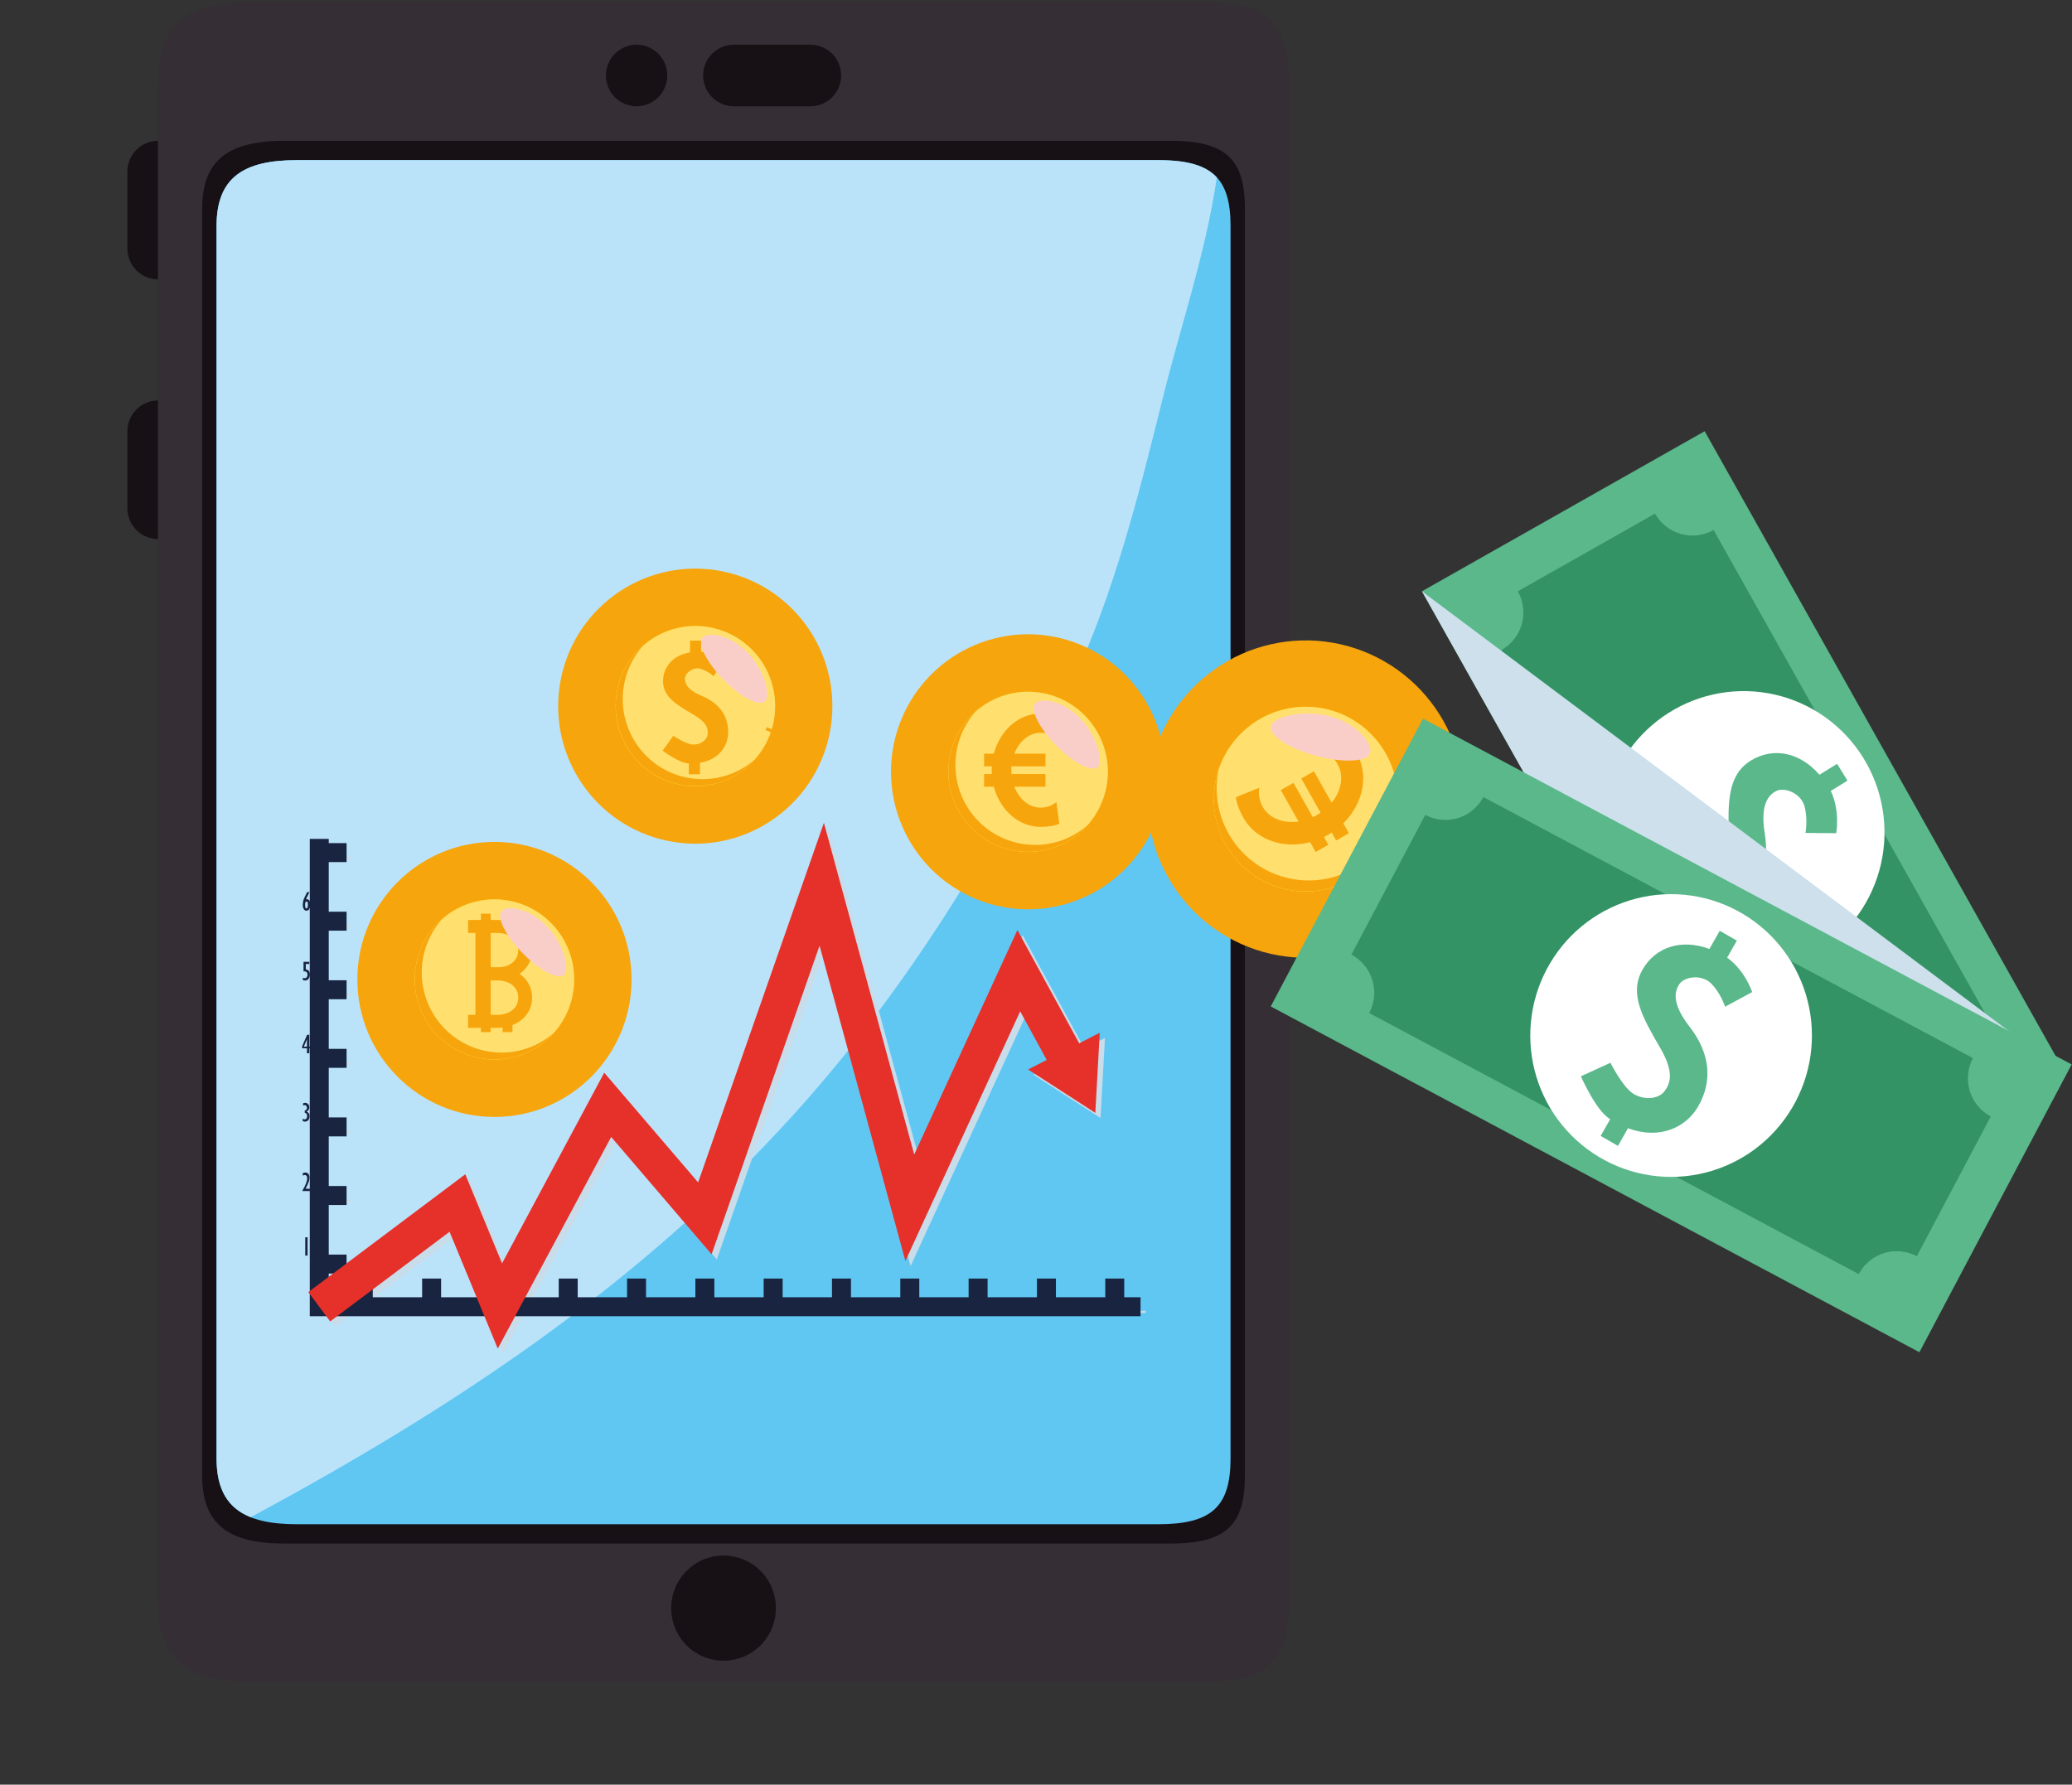 <svg width="166" height="143" viewBox="0 0 166 143" fill="none" xmlns="http://www.w3.org/2000/svg">
<rect x="0" y="0" width="166" height="143" fill="#333333" stroke="none"/>
<g clip-path="url(#clip0_164_333)">
<path d="M10.206 19.917C10.206 20.241 10.269 20.562 10.393 20.862C10.516 21.161 10.697 21.433 10.925 21.662C11.153 21.891 11.424 22.073 11.722 22.197C12.021 22.321 12.34 22.385 12.663 22.385C12.986 22.385 13.305 22.321 13.603 22.197C13.901 22.073 14.172 21.891 14.4 21.662C14.629 21.433 14.809 21.161 14.933 20.862C15.056 20.562 15.12 20.241 15.12 19.917V13.75C15.12 13.096 14.861 12.469 14.4 12.006C13.939 11.543 13.314 11.283 12.663 11.283C12.011 11.283 11.386 11.543 10.926 12.006C10.465 12.469 10.206 13.096 10.206 13.75V19.917Z" fill="#171115"/>
<path d="M10.206 40.724C10.206 41.048 10.269 41.369 10.393 41.669C10.516 41.968 10.697 42.24 10.925 42.469C11.153 42.698 11.424 42.88 11.722 43.004C12.021 43.128 12.34 43.192 12.663 43.192C12.986 43.192 13.305 43.128 13.603 43.004C13.901 42.88 14.172 42.698 14.4 42.469C14.629 42.24 14.809 41.968 14.933 41.669C15.056 41.369 15.12 41.048 15.12 40.724V34.557C15.12 33.903 14.861 33.275 14.4 32.813C13.939 32.35 13.314 32.09 12.663 32.09C12.011 32.09 11.386 32.35 10.926 32.813C10.465 33.275 10.206 33.903 10.206 34.557V40.724Z" fill="#171115"/>
<path d="M96.801 134.75C101.567 134.75 103.276 133.037 103.276 128.249V6.71C103.276 1.926 101.57 0.209 96.801 0.209H19.851C15.086 0.209 12.657 1.924 12.657 6.71V128.253C12.657 133.037 15.083 134.754 19.851 134.754L96.801 134.75Z" fill="#352E35"/>
<path d="M93.769 123.68C98.165 123.68 99.737 122.247 99.737 118.251V16.713C99.737 12.715 98.165 11.283 93.769 11.283H22.829C18.434 11.283 16.198 12.715 16.198 16.713V118.251C16.198 122.247 18.434 123.68 22.829 123.68H93.769Z" fill="#171115"/>
<path d="M92.784 122.132C97.058 122.132 98.587 120.74 98.587 116.853V18.11C98.587 14.222 97.058 12.83 92.784 12.83H23.797C19.522 12.83 17.349 14.222 17.349 18.11V116.853C17.349 120.74 19.522 122.132 23.797 122.132H92.784Z" fill="#60C6F2"/>
<g style="mix-blend-mode:soft-light">
<path d="M97.486 14.221C96.62 20.197 94.576 26.168 93.156 31.898C91.247 39.602 89.283 47.453 85.922 54.672C80.105 67.169 72.845 79.067 63.585 89.303C51.1 103.108 36.034 112.98 20.091 121.566C18.273 120.843 17.349 119.376 17.349 116.849V18.11C17.349 14.222 19.522 12.83 23.797 12.83H92.784C95.086 12.83 96.586 13.241 97.486 14.221Z" fill="#BAE3FA"/>
</g>
<path d="M57.968 133.066C59.081 133.066 60.148 132.622 60.935 131.832C61.722 131.042 62.164 129.97 62.164 128.853C62.164 127.735 61.722 126.663 60.935 125.873C60.148 125.083 59.081 124.639 57.968 124.639C56.855 124.639 55.788 125.083 55.001 125.873C54.214 126.663 53.772 127.735 53.772 128.853C53.772 129.97 54.214 131.042 55.001 131.832C55.788 132.622 56.855 133.066 57.968 133.066Z" fill="#171115"/>
<path d="M51.002 8.516C51.653 8.515 52.278 8.255 52.739 7.793C53.199 7.33 53.458 6.703 53.459 6.049C53.459 5.725 53.395 5.404 53.272 5.105C53.148 4.805 52.968 4.533 52.739 4.304C52.511 4.075 52.24 3.893 51.942 3.769C51.644 3.645 51.325 3.581 51.002 3.581C50.35 3.581 49.725 3.841 49.264 4.304C48.803 4.767 48.544 5.395 48.544 6.049C48.544 6.703 48.803 7.331 49.264 7.793C49.725 8.256 50.35 8.516 51.002 8.516Z" fill="#171115"/>
<path d="M64.932 8.516C65.584 8.515 66.208 8.255 66.669 7.793C67.129 7.33 67.388 6.703 67.388 6.049C67.388 5.725 67.325 5.404 67.201 5.105C67.078 4.806 66.897 4.534 66.669 4.305C66.441 4.075 66.171 3.894 65.872 3.77C65.574 3.645 65.255 3.581 64.932 3.581H58.789C58.137 3.582 57.512 3.842 57.051 4.305C56.591 4.767 56.332 5.395 56.332 6.049C56.332 6.703 56.591 7.33 57.052 7.793C57.513 8.255 58.137 8.515 58.789 8.516H64.932Z" fill="#171115"/>
<g style="mix-blend-mode:multiply">
<path d="M91.791 105.027H89.814V102.86H89.633V105.027H84.343V102.86H84.161V105.027H78.87V102.86H78.687V105.027H73.397V102.86H73.207V105.027H67.917V102.86H67.734V105.027H62.443V102.86H62.261V105.027H56.971V102.86H56.789V105.027H51.505V102.86H51.323V105.027H46.032V102.86H45.849V105.027H42.141L49.382 91.511L57.427 100.914L66.077 76.182L72.952 101.45L82.15 81.446L84.275 85.342L82.783 86.106L88.169 89.584L88.528 83.164L86.88 84.007L81.933 74.933L73.66 92.921L66.42 66.346L56.342 95.16L48.82 86.372L40.635 101.652L37.687 94.512L28.18 101.652V101.615H26.086V96.304H28.184V96.121H26.086V90.808H28.184V90.625H26.086V85.314H28.184V85.126H26.086V79.815H28.184V79.632H26.086V74.319H28.184V74.136H26.086V68.825H28.184V68.634H26.086V67.626H25.904V103.352L25.121 103.941L25.904 104.992V105.206H26.064L26.869 106.289L28.308 105.206H38.95L40.295 108.466L42.042 105.206H91.791V105.027ZM26.086 101.789H27.989L26.086 103.22V101.789ZM29.43 104.367V105.027H28.554L29.43 104.367ZM35.086 105.027V102.86H34.904V105.027H29.614V104.23L36.434 99.109L38.876 105.027H35.086Z" fill="#C8DCE9"/>
<path d="M25.053 99.552H24.865V101.02H25.053V99.552Z" fill="#C8DCE9"/>
<path d="M25.246 95.658H24.903C24.994 95.488 25.074 95.312 25.143 95.132C25.187 95.017 25.211 94.895 25.214 94.771C25.22 94.663 25.188 94.557 25.124 94.47C25.095 94.435 25.058 94.406 25.017 94.387C24.975 94.368 24.93 94.358 24.884 94.359C24.81 94.361 24.737 94.379 24.671 94.412V94.608C24.721 94.58 24.777 94.564 24.835 94.559C24.862 94.558 24.888 94.564 24.913 94.576C24.937 94.588 24.958 94.605 24.974 94.627C25.011 94.678 25.029 94.741 25.026 94.805C25.026 95.051 24.897 95.388 24.641 95.814V95.843H25.25L25.246 95.658Z" fill="#C8DCE9"/>
<path d="M24.823 90.1C24.766 90.098 24.711 90.082 24.661 90.055V90.241C24.721 90.268 24.784 90.283 24.849 90.286C24.898 90.287 24.946 90.276 24.99 90.255C25.034 90.234 25.073 90.204 25.104 90.165C25.174 90.079 25.21 89.97 25.208 89.858C25.216 89.778 25.197 89.696 25.153 89.627C25.11 89.559 25.045 89.507 24.968 89.48C25.034 89.453 25.09 89.407 25.129 89.347C25.169 89.288 25.19 89.218 25.19 89.147C25.193 89.051 25.159 88.957 25.095 88.886C25.066 88.851 25.029 88.824 24.987 88.806C24.946 88.788 24.901 88.779 24.855 88.781C24.797 88.78 24.739 88.793 24.686 88.818V89.002C24.725 88.978 24.77 88.963 24.816 88.962C24.84 88.961 24.864 88.965 24.887 88.975C24.909 88.985 24.929 89 24.944 89.019C24.977 89.064 24.994 89.12 24.991 89.176C24.994 89.201 24.992 89.228 24.985 89.253C24.978 89.278 24.966 89.301 24.95 89.321C24.934 89.341 24.914 89.358 24.892 89.37C24.869 89.383 24.844 89.39 24.818 89.392V89.579C24.945 89.598 25.009 89.686 25.009 89.84C25.012 89.909 24.994 89.977 24.955 90.034C24.94 90.055 24.92 90.072 24.897 90.083C24.874 90.094 24.849 90.1 24.823 90.1Z" fill="#C8DCE9"/>
<path d="M25.007 84.809H25.195V84.404H25.276V84.271H25.195V83.323H25.02L24.623 84.235V84.404H25.007V84.809ZM24.751 84.275L25.002 83.681V84.271L24.751 84.275Z" fill="#C8DCE9"/>
<path d="M24.821 78.79C24.77 78.788 24.721 78.777 24.674 78.757V78.935C24.731 78.961 24.793 78.974 24.856 78.975C24.909 78.975 24.961 78.963 25.008 78.94C25.055 78.916 25.096 78.882 25.128 78.84C25.203 78.745 25.242 78.625 25.237 78.504C25.237 78.256 25.128 78.118 24.911 78.086V77.652H25.192V77.48H24.728V78.251C24.753 78.245 24.778 78.242 24.803 78.243C24.836 78.241 24.869 78.246 24.9 78.259C24.93 78.271 24.958 78.29 24.981 78.314C25.027 78.368 25.05 78.439 25.046 78.51C25.05 78.583 25.028 78.656 24.984 78.715C24.965 78.739 24.94 78.759 24.912 78.772C24.884 78.785 24.852 78.792 24.821 78.79Z" fill="#C8DCE9"/>
<path d="M24.967 73.389C25.013 73.387 25.057 73.374 25.096 73.35C25.134 73.326 25.166 73.292 25.188 73.251C25.25 73.148 25.281 73.029 25.276 72.908C25.282 72.795 25.256 72.683 25.201 72.583C25.181 72.547 25.153 72.517 25.118 72.496C25.083 72.475 25.043 72.464 25.002 72.463C24.975 72.464 24.949 72.468 24.923 72.475L25.204 71.897H25.016L24.8 72.339C24.713 72.516 24.668 72.712 24.667 72.91C24.659 73.036 24.689 73.162 24.754 73.271C24.777 73.307 24.808 73.336 24.846 73.357C24.883 73.377 24.925 73.388 24.967 73.389ZM24.967 72.645C25.047 72.645 25.087 72.728 25.087 72.894C25.087 73.1 25.049 73.203 24.974 73.203C24.9 73.203 24.862 73.111 24.862 72.924C24.862 72.737 24.896 72.645 24.97 72.645H24.967Z" fill="#C8DCE9"/>
</g>
<path d="M91.375 104.705H25.578V67.217" stroke="#192440" stroke-width="1.52" stroke-miterlimit="10"/>
<path d="M25.578 101.286H27.767" stroke="#192440" stroke-width="1.52" stroke-miterlimit="10"/>
<path d="M25.578 95.791H27.767" stroke="#192440" stroke-width="1.52" stroke-miterlimit="10"/>
<path d="M25.578 90.295H27.767" stroke="#192440" stroke-width="1.52" stroke-miterlimit="10"/>
<path d="M25.578 84.801H27.767" stroke="#192440" stroke-width="1.52" stroke-miterlimit="10"/>
<path d="M25.578 79.305H27.767" stroke="#192440" stroke-width="1.52" stroke-miterlimit="10"/>
<path d="M25.578 73.811H27.767" stroke="#192440" stroke-width="1.52" stroke-miterlimit="10"/>
<path d="M25.578 68.316H27.767" stroke="#192440" stroke-width="1.52" stroke-miterlimit="10"/>
<path d="M29.105 102.446V104.644" stroke="#192440" stroke-width="1.52" stroke-miterlimit="10"/>
<path d="M34.579 102.446V104.644" stroke="#192440" stroke-width="1.52" stroke-miterlimit="10"/>
<path d="M40.052 102.446V104.644" stroke="#192440" stroke-width="1.52" stroke-miterlimit="10"/>
<path d="M45.524 104.644V102.446" stroke="#192440" stroke-width="1.52" stroke-miterlimit="10"/>
<path d="M50.997 102.446V104.644" stroke="#192440" stroke-width="1.52" stroke-miterlimit="10"/>
<path d="M56.471 102.446V104.644" stroke="#192440" stroke-width="1.52" stroke-miterlimit="10"/>
<path d="M61.942 102.446V104.644" stroke="#192440" stroke-width="1.52" stroke-miterlimit="10"/>
<path d="M67.416 102.446V104.644" stroke="#192440" stroke-width="1.52" stroke-miterlimit="10"/>
<path d="M72.889 102.446V104.644" stroke="#192440" stroke-width="1.52" stroke-miterlimit="10"/>
<path d="M78.361 102.446V104.644" stroke="#192440" stroke-width="1.52" stroke-miterlimit="10"/>
<path d="M83.835 102.446V104.644" stroke="#192440" stroke-width="1.52" stroke-miterlimit="10"/>
<path d="M89.309 102.446V104.644" stroke="#192440" stroke-width="1.52" stroke-miterlimit="10"/>
<path d="M24.455 100.607V99.14H24.643V100.607H24.455Z" fill="#192440"/>
<path d="M24.225 95.433V95.404C24.481 94.978 24.61 94.641 24.61 94.395C24.613 94.332 24.595 94.268 24.558 94.216C24.542 94.195 24.521 94.177 24.497 94.165C24.472 94.154 24.446 94.148 24.419 94.149C24.361 94.154 24.305 94.171 24.255 94.198V94.002C24.321 93.969 24.393 93.952 24.467 93.95C24.512 93.949 24.558 93.958 24.599 93.977C24.641 93.996 24.678 94.024 24.707 94.06C24.77 94.147 24.801 94.253 24.795 94.361C24.793 94.484 24.77 94.606 24.726 94.722C24.655 94.901 24.575 95.077 24.486 95.248H24.828V95.434L24.225 95.433Z" fill="#192440"/>
<path d="M24.25 89.829V89.642C24.3 89.67 24.356 89.686 24.413 89.689C24.44 89.689 24.467 89.683 24.492 89.67C24.516 89.657 24.537 89.639 24.552 89.616C24.59 89.559 24.609 89.491 24.605 89.422C24.605 89.268 24.543 89.182 24.416 89.16V88.978C24.441 88.976 24.466 88.969 24.489 88.957C24.512 88.944 24.532 88.928 24.548 88.908C24.564 88.887 24.576 88.864 24.583 88.839C24.59 88.814 24.591 88.788 24.588 88.763C24.591 88.707 24.575 88.651 24.541 88.606C24.526 88.588 24.506 88.573 24.484 88.563C24.462 88.553 24.437 88.548 24.413 88.549C24.367 88.55 24.322 88.564 24.284 88.59V88.404C24.337 88.38 24.394 88.367 24.453 88.368C24.497 88.367 24.541 88.376 24.581 88.394C24.622 88.412 24.657 88.439 24.686 88.473C24.718 88.508 24.743 88.549 24.76 88.593C24.776 88.638 24.783 88.685 24.781 88.733C24.781 88.804 24.76 88.874 24.721 88.933C24.681 88.993 24.625 89.039 24.559 89.066C24.636 89.093 24.701 89.145 24.745 89.213C24.788 89.282 24.807 89.363 24.799 89.444C24.802 89.556 24.765 89.665 24.694 89.751C24.663 89.79 24.625 89.82 24.581 89.841C24.536 89.862 24.488 89.872 24.439 89.872C24.374 89.869 24.31 89.855 24.25 89.829Z" fill="#192440"/>
<path d="M24.593 84.396V83.994H24.209V83.826L24.605 82.913H24.781V83.863H24.861V83.994H24.781V84.396H24.593ZM24.593 83.863V83.273L24.342 83.867L24.593 83.863Z" fill="#192440"/>
<path d="M24.263 78.523V78.345C24.31 78.364 24.36 78.376 24.41 78.379C24.441 78.38 24.472 78.373 24.501 78.36C24.529 78.347 24.554 78.327 24.573 78.303C24.617 78.244 24.639 78.171 24.634 78.098C24.639 78.027 24.615 77.957 24.57 77.902C24.547 77.878 24.519 77.859 24.489 77.847C24.458 77.835 24.425 77.829 24.392 77.831C24.367 77.83 24.341 77.833 24.317 77.839V77.068H24.781V77.24H24.5V77.674C24.717 77.704 24.826 77.844 24.826 78.091C24.831 78.213 24.792 78.332 24.716 78.428C24.684 78.47 24.644 78.505 24.596 78.528C24.549 78.551 24.497 78.563 24.445 78.563C24.382 78.562 24.32 78.549 24.263 78.523Z" fill="#192440"/>
<path d="M24.793 71.482L24.513 72.06C24.539 72.053 24.565 72.049 24.592 72.048C24.633 72.048 24.673 72.059 24.708 72.081C24.743 72.102 24.771 72.132 24.791 72.168C24.846 72.267 24.872 72.38 24.866 72.493C24.871 72.614 24.84 72.733 24.776 72.836C24.755 72.876 24.724 72.91 24.685 72.934C24.647 72.958 24.602 72.972 24.557 72.973C24.514 72.973 24.472 72.962 24.435 72.941C24.398 72.92 24.366 72.889 24.344 72.853C24.279 72.744 24.248 72.618 24.257 72.492C24.258 72.294 24.303 72.099 24.39 71.921L24.605 71.48L24.793 71.482ZM24.553 72.233C24.48 72.233 24.443 72.326 24.443 72.511C24.443 72.697 24.482 72.792 24.556 72.792C24.63 72.792 24.667 72.688 24.667 72.481C24.673 72.315 24.636 72.233 24.559 72.233H24.553Z" fill="#192440"/>
<path d="M39.88 108.057L36.017 98.696L26.452 105.879L24.704 103.531L37.276 94.091L40.223 101.231L48.408 85.951L55.931 94.742L66.008 65.929L73.242 92.51L81.511 74.523L87.365 85.257L84.805 86.665L81.733 81.033L72.537 101.037L65.66 75.77L57.01 100.501L48.965 91.098L39.88 108.057Z" fill="#E6302A"/>
<path d="M82.366 85.694L88.107 82.751L87.752 89.171L82.366 85.694Z" fill="#E6302A"/>
<path d="M64.287 57.9C65.013 53.14 61.757 48.691 57.016 47.962C52.275 47.234 47.844 50.502 47.118 55.263C46.393 60.023 49.648 64.472 54.389 65.201C59.13 65.929 63.562 62.66 64.287 57.9Z" fill="#FFCD00" stroke="#F7A50C" stroke-width="4.6" stroke-miterlimit="10"/>
<path d="M62.103 56.572C62.103 57.414 61.938 58.248 61.617 59.026C61.296 59.804 60.825 60.511 60.232 61.106C59.639 61.702 58.935 62.174 58.16 62.496C57.385 62.818 56.555 62.984 55.716 62.984C54.877 62.984 54.047 62.818 53.272 62.496C52.497 62.174 51.793 61.702 51.2 61.106C50.607 60.511 50.136 59.804 49.815 59.026C49.494 58.248 49.329 57.414 49.329 56.572C49.329 54.872 50.002 53.241 51.2 52.038C52.398 50.835 54.022 50.16 55.716 50.16C57.41 50.16 59.035 50.835 60.232 52.038C61.43 53.241 62.103 54.872 62.103 56.572Z" fill="#FFE06E"/>
<path d="M56.278 62.43C54.585 62.43 52.961 61.755 51.763 60.552C50.565 59.35 49.893 57.719 49.893 56.019C49.89 54.434 50.474 52.906 51.532 51.73C50.84 52.331 50.285 53.074 49.905 53.91C49.525 54.746 49.328 55.654 49.329 56.572C49.329 57.415 49.494 58.248 49.815 59.026C50.136 59.804 50.607 60.511 51.2 61.107C51.793 61.702 52.497 62.174 53.272 62.496C54.047 62.819 54.877 62.984 55.716 62.984C56.612 62.985 57.498 62.797 58.316 62.431C59.134 62.065 59.866 61.53 60.464 60.861C59.304 61.875 57.817 62.432 56.278 62.43Z" fill="#F7A50C"/>
<path d="M55.185 62.039V61.17C54.475 61.184 53.083 60.15 53.083 60.15L53.94 58.96C53.94 58.96 54.929 59.617 55.489 59.657C56.049 59.697 56.625 59.335 56.688 58.866C56.764 58.335 56.558 57.841 55.554 57.258C54.197 56.468 53.121 55.839 53.121 54.589C53.121 53.396 53.961 52.49 55.28 52.275V51.332H56.167V52.218C57.166 52.324 57.914 53.004 57.914 53.004L57.179 54.188C56.872 53.917 56.513 53.712 56.125 53.586C55.525 53.417 54.913 53.923 54.883 54.315C54.856 54.663 54.959 55.233 56.202 55.749C57.676 56.351 58.339 57.4 58.339 58.678C58.339 59.813 57.553 60.877 56.078 61.122V62.037L55.185 62.039Z" fill="#F7A50C"/>
<path d="M55.842 48.376H55.589V49.606H55.842V48.376Z" fill="#F7A50C"/>
<path d="M55.842 63.429H55.589V64.66H55.842V63.429Z" fill="#F7A50C"/>
<path d="M63.825 56.391H62.6V56.645H63.825V56.391Z" fill="#F7A50C"/>
<path d="M48.832 56.391H47.606V56.645H48.832V56.391Z" fill="#F7A50C"/>
<path d="M61.37 50.67L60.504 51.541L60.683 51.72L61.549 50.85L61.37 50.67Z" fill="#F7A50C"/>
<path d="M50.758 61.317L49.892 62.187L50.071 62.366L50.937 61.496L50.758 61.317Z" fill="#F7A50C"/>
<path d="M60.664 61.315L60.485 61.495L61.351 62.365L61.53 62.186L60.664 61.315Z" fill="#F7A50C"/>
<path d="M50.078 50.671L49.899 50.851L50.767 51.72L50.945 51.54L50.078 50.671Z" fill="#F7A50C"/>
<path d="M58.666 48.941L58.201 50.079L58.435 50.176L58.901 49.037L58.666 48.941Z" fill="#F7A50C"/>
<path d="M52.974 62.87L52.508 64.007L52.742 64.104L53.208 62.966L52.974 62.87Z" fill="#F7A50C"/>
<path d="M61.432 58.266L61.336 58.5L62.463 58.967L62.559 58.734L61.432 58.266Z" fill="#F7A50C"/>
<path d="M48.268 53.307L48.172 53.542L49.306 54.009L49.402 53.774L48.268 53.307Z" fill="#F7A50C"/>
<path d="M63.155 53.262L62.024 53.738L62.122 53.972L63.252 53.497L63.155 53.262Z" fill="#F7A50C"/>
<path d="M49.305 59.062L48.175 59.536L48.272 59.771L49.403 59.296L49.305 59.062Z" fill="#F7A50C"/>
<path d="M58.497 62.85L58.264 62.949L58.737 64.083L58.97 63.985L58.497 62.85Z" fill="#F7A50C"/>
<path d="M52.712 48.959L52.478 49.057L52.951 50.193L53.184 50.095L52.712 48.959Z" fill="#F7A50C"/>
<g style="mix-blend-mode:soft-light">
<path d="M59.864 52.262C61.245 53.671 61.766 55.731 61.303 56.187C60.84 56.644 59.346 55.869 57.966 54.459C56.586 53.048 55.84 51.535 56.303 51.078C56.766 50.622 58.483 50.851 59.864 52.262Z" fill="#FACEC8"/>
</g>
<path d="M39.614 87.197C44.41 87.197 48.298 83.293 48.298 78.477C48.298 73.662 44.41 69.758 39.614 69.758C34.818 69.758 30.93 73.662 30.93 78.477C30.93 83.293 34.818 87.197 39.614 87.197Z" fill="#FFCD00" stroke="#F7A50C" stroke-width="4.6" stroke-miterlimit="10"/>
<path d="M46 78.478C46.001 79.32 45.836 80.154 45.515 80.932C45.194 81.71 44.723 82.417 44.13 83.013C43.538 83.608 42.833 84.081 42.059 84.403C41.284 84.725 40.453 84.891 39.615 84.891C37.921 84.891 36.296 84.216 35.098 83.013C33.901 81.81 33.227 80.179 33.227 78.478C33.227 76.778 33.901 75.147 35.098 73.944C36.296 72.741 37.921 72.066 39.615 72.066C40.453 72.066 41.284 72.232 42.059 72.554C42.833 72.876 43.538 73.349 44.13 73.944C44.723 74.54 45.194 75.246 45.515 76.025C45.836 76.802 46.001 77.636 46 78.478Z" fill="#FFE06E"/>
<path d="M40.177 84.338C38.483 84.338 36.858 83.662 35.661 82.459C34.463 81.257 33.79 79.626 33.79 77.925C33.788 76.34 34.373 74.812 35.43 73.635C34.738 74.237 34.183 74.98 33.803 75.816C33.423 76.652 33.227 77.56 33.227 78.478C33.227 80.179 33.901 81.81 35.098 83.013C36.296 84.216 37.921 84.891 39.615 84.891C40.51 84.892 41.396 84.703 42.214 84.337C43.032 83.971 43.763 83.436 44.361 82.766C43.202 83.781 41.715 84.34 40.177 84.338Z" fill="#F7A50C"/>
<path d="M39.741 70.282H39.488V71.512H39.741V70.282Z" fill="#F7A50C"/>
<path d="M39.741 85.337H39.488V86.567H39.741V85.337Z" fill="#F7A50C"/>
<path d="M47.723 78.297H46.498V78.551H47.723V78.297Z" fill="#F7A50C"/>
<path d="M32.73 78.297H31.505V78.551H32.73V78.297Z" fill="#F7A50C"/>
<path d="M45.261 72.577L44.395 73.447L44.574 73.626L45.44 72.756L45.261 72.577Z" fill="#F7A50C"/>
<path d="M34.663 83.221L33.797 84.092L33.976 84.272L34.842 83.401L34.663 83.221Z" fill="#F7A50C"/>
<path d="M44.568 83.221L44.389 83.401L45.255 84.271L45.434 84.092L44.568 83.221Z" fill="#F7A50C"/>
<path d="M33.975 72.576L33.796 72.756L34.662 73.626L34.841 73.447L33.975 72.576Z" fill="#F7A50C"/>
<path d="M42.592 70.836L42.127 71.974L42.361 72.07L42.826 70.932L42.592 70.836Z" fill="#F7A50C"/>
<path d="M36.901 84.763L36.435 85.901L36.669 85.997L37.136 84.859L36.901 84.763Z" fill="#F7A50C"/>
<path d="M46.039 80.927L45.943 81.162L47.077 81.629L47.173 81.394L46.039 80.927Z" fill="#F7A50C"/>
<path d="M32.158 75.215L32.062 75.45L33.195 75.917L33.291 75.682L32.158 75.215Z" fill="#F7A50C"/>
<path d="M47.056 75.169L45.926 75.644L46.023 75.878L47.154 75.403L47.056 75.169Z" fill="#F7A50C"/>
<path d="M33.203 80.968L32.072 81.442L32.17 81.677L33.3 81.203L33.203 80.968Z" fill="#F7A50C"/>
<path d="M42.379 84.749L42.145 84.847L42.618 85.982L42.851 85.884L42.379 84.749Z" fill="#F7A50C"/>
<path d="M36.602 70.862L36.368 70.96L36.841 72.095L37.074 71.997L36.602 70.862Z" fill="#F7A50C"/>
<path d="M39.315 73.21H38.526V74.281H39.315V73.21Z" fill="#F7A50C"/>
<path d="M41.057 73.21H40.269V74.281H41.057V73.21Z" fill="#F7A50C"/>
<path d="M39.315 81.629H38.526V82.7H39.315V81.629Z" fill="#F7A50C"/>
<path d="M41.057 81.629H40.269V82.7H41.057V81.629Z" fill="#F7A50C"/>
<path d="M39.315 74.312H38.09V81.862H39.315V74.312Z" fill="#F7A50C"/>
<path d="M39.84 73.711H37.5V74.753H39.84C40.771 74.753 41.519 75.257 41.519 76.133C41.519 77.01 40.765 77.514 39.84 77.514H38.93V78.554H39.84C41.381 78.554 42.63 77.591 42.63 76.133C42.63 74.676 41.381 73.711 39.84 73.711Z" fill="#F7A50C"/>
<path d="M39.84 82.357H37.5V81.315H39.84C40.771 81.315 41.519 80.812 41.519 79.934C41.519 79.056 40.765 78.556 39.84 78.556H38.93V77.512H39.84C41.381 77.512 42.63 78.475 42.63 79.934C42.63 81.393 41.381 82.357 39.84 82.357Z" fill="#F7A50C"/>
<g style="mix-blend-mode:soft-light">
<path d="M43.764 74.171C45.145 75.582 45.665 77.641 45.203 78.097C44.74 78.553 43.246 77.78 41.866 76.369C40.486 74.959 39.74 73.444 40.203 72.989C40.666 72.534 42.382 72.757 43.764 74.171Z" fill="#FACEC8"/>
</g>
<path d="M91.05 61.84C91.05 64.153 90.135 66.371 88.507 68.006C86.878 69.641 84.669 70.56 82.366 70.56C80.063 70.56 77.854 69.641 76.225 68.006C74.597 66.371 73.682 64.153 73.682 61.84C73.682 59.528 74.597 57.31 76.225 55.675C77.854 54.04 80.063 53.121 82.366 53.121C84.669 53.121 86.878 54.04 88.507 55.675C90.135 57.31 91.05 59.528 91.05 61.84Z" fill="#FFCD00" stroke="#F7A50C" stroke-width="4.6" stroke-miterlimit="10"/>
<path d="M88.754 61.84C88.754 62.683 88.588 63.517 88.267 64.295C87.946 65.073 87.476 65.779 86.883 66.375C86.29 66.971 85.586 67.443 84.811 67.765C84.036 68.087 83.205 68.253 82.367 68.253C80.673 68.253 79.048 67.578 77.85 66.375C76.652 65.172 75.98 63.541 75.98 61.84C75.98 60.998 76.145 60.165 76.466 59.387C76.787 58.609 77.257 57.902 77.85 57.306C78.443 56.711 79.147 56.239 79.922 55.917C80.697 55.594 81.528 55.429 82.367 55.429C83.205 55.429 84.036 55.594 84.811 55.917C85.585 56.239 86.29 56.711 86.883 57.306C87.476 57.902 87.946 58.609 88.267 59.387C88.588 60.165 88.754 60.998 88.754 61.84Z" fill="#FFE06E"/>
<path d="M82.93 67.7C81.236 67.7 79.612 67.024 78.414 65.822C77.216 64.619 76.543 62.989 76.543 61.288C76.541 59.704 77.125 58.175 78.182 56.999C77.49 57.6 76.936 58.343 76.556 59.179C76.175 60.014 75.979 60.922 75.98 61.841C75.98 63.541 76.652 65.172 77.85 66.375C79.048 67.578 80.673 68.253 82.367 68.253C83.262 68.254 84.148 68.066 84.966 67.7C85.784 67.334 86.516 66.799 87.115 66.13C85.955 67.144 84.468 67.702 82.93 67.7Z" fill="#F7A50C"/>
<path d="M82.493 53.644H82.24V54.874H82.493V53.644Z" fill="#F7A50C"/>
<path d="M82.493 68.699H82.24V69.929H82.493V68.699Z" fill="#F7A50C"/>
<path d="M90.476 61.66H89.251V61.914H90.476V61.66Z" fill="#F7A50C"/>
<path d="M75.481 61.66H74.256V61.914H75.481V61.66Z" fill="#F7A50C"/>
<path d="M88.014 55.938L87.147 56.809L87.326 56.988L88.193 56.118L88.014 55.938Z" fill="#F7A50C"/>
<path d="M77.407 66.585L76.54 67.455L76.719 67.635L77.586 66.765L77.407 66.585Z" fill="#F7A50C"/>
<path d="M87.323 66.585L87.144 66.765L88.01 67.635L88.189 67.456L87.323 66.585Z" fill="#F7A50C"/>
<path d="M76.725 55.938L76.546 56.118L77.413 56.987L77.592 56.807L76.725 55.938Z" fill="#F7A50C"/>
<path d="M85.322 54.209L84.856 55.348L85.091 55.444L85.556 54.306L85.322 54.209Z" fill="#F7A50C"/>
<path d="M79.624 68.139L79.159 69.278L79.393 69.374L79.858 68.236L79.624 68.139Z" fill="#F7A50C"/>
<path d="M89.519 64.928L89.423 65.165L90.562 65.632L90.659 65.396L89.519 64.928Z" fill="#F7A50C"/>
<path d="M74.903 58.583L74.807 58.818L75.94 59.285L76.036 59.051L74.903 58.583Z" fill="#F7A50C"/>
<path d="M89.789 58.528L88.658 59.002L88.756 59.236L89.886 58.762L89.789 58.528Z" fill="#F7A50C"/>
<path d="M75.964 64.336L74.834 64.811L74.932 65.045L76.062 64.57L75.964 64.336Z" fill="#F7A50C"/>
<path d="M85.155 68.119L84.922 68.217L85.395 69.352L85.628 69.254L85.155 68.119Z" fill="#F7A50C"/>
<path d="M79.361 54.227L79.128 54.325L79.6 55.461L79.834 55.363L79.361 54.227Z" fill="#F7A50C"/>
<path d="M84.639 64.267C84.279 64.555 83.832 64.713 83.372 64.715C82.075 64.715 81.023 63.372 81.023 61.714C81.023 60.056 82.075 58.712 83.372 58.712C83.839 58.7 84.293 58.869 84.639 59.185L84.866 57.649C84.365 57.379 83.961 57.175 83.372 57.175C81.207 57.175 79.451 59.208 79.451 61.714C79.451 64.22 81.207 66.252 83.372 66.252C83.868 66.252 84.429 66.198 84.866 66.003L84.639 64.267Z" fill="#F7A50C"/>
<path d="M83.76 60.39H78.839V61.406H83.76V60.39Z" fill="#F7A50C"/>
<path d="M83.76 62.021H78.839V63.037H83.76V62.021Z" fill="#F7A50C"/>
<g style="mix-blend-mode:soft-light">
<path d="M86.515 57.53C87.895 58.941 88.415 61 87.954 61.456C87.492 61.913 85.997 61.139 84.616 59.728C83.235 58.317 82.49 56.804 82.953 56.347C83.416 55.891 85.135 56.114 86.515 57.53Z" fill="#FACEC8"/>
</g>
<path d="M99.675 55.271C97.363 56.585 95.665 58.768 94.954 61.338C94.244 63.909 94.58 66.658 95.888 68.98C97.196 71.303 99.37 73.008 101.93 73.722C104.491 74.435 107.229 74.098 109.542 72.784C111.855 71.471 113.554 69.289 114.264 66.718C114.975 64.147 114.639 61.398 113.331 59.075C112.022 56.753 109.849 55.047 107.288 54.334C104.727 53.621 101.989 53.958 99.675 55.271Z" fill="#FFCD00" stroke="#F7A50C" stroke-width="5.31" stroke-miterlimit="10"/>
<path d="M100.983 57.592C99.283 58.558 98.034 60.162 97.512 62.052C96.989 63.942 97.236 65.963 98.197 67.671C99.159 69.378 100.758 70.632 102.641 71.157C104.524 71.682 106.537 71.434 108.238 70.468C109.939 69.502 111.188 67.897 111.71 66.006C112.233 64.115 111.986 62.093 111.024 60.385C110.061 58.678 108.462 57.425 106.579 56.901C104.697 56.377 102.684 56.626 100.983 57.592Z" fill="#FFE06E"/>
<path d="M98.431 66.793C99.393 68.501 100.992 69.754 102.875 70.279C104.758 70.803 106.771 70.555 108.472 69.59C110.058 68.691 111.255 67.232 111.829 65.496C111.62 66.536 111.191 67.518 110.57 68.376C109.95 69.234 109.152 69.948 108.232 70.468C106.532 71.432 104.52 71.679 102.638 71.154C100.757 70.629 99.159 69.377 98.197 67.671C97.687 66.768 97.372 65.768 97.274 64.735C97.175 63.702 97.295 62.66 97.625 61.677C97.267 63.424 97.554 65.242 98.431 66.793Z" fill="#F7A50C"/>
<path d="M112.739 59.248L111.509 59.949L111.653 60.204L112.884 59.503L112.739 59.248Z" fill="#F7A50C"/>
<path d="M97.665 67.8L96.433 68.496L96.576 68.751L97.807 68.055L97.665 67.8Z" fill="#F7A50C"/>
<path d="M100.17 55.751L99.916 55.895L100.611 57.131L100.865 56.987L100.17 55.751Z" fill="#F7A50C"/>
<path d="M108.687 70.869L108.434 71.013L109.128 72.249L109.382 72.105L108.687 70.869Z" fill="#F7A50C"/>
<path d="M106.646 56.276L106.927 56.355L107.304 54.987L107.024 54.909L106.646 56.276Z" fill="#F7A50C"/>
<path d="M102.401 71.643L102.025 73.011L102.306 73.089L102.682 71.721L102.401 71.643Z" fill="#F7A50C"/>
<path d="M96.97 62.009L97.048 61.729L95.686 61.348L95.609 61.631L96.97 62.009Z" fill="#F7A50C"/>
<path d="M113.639 66.653L113.719 66.372L112.356 65.991L112.277 66.274L113.639 66.653Z" fill="#F7A50C"/>
<path d="M109.46 57.642L109.689 57.823L110.563 56.709L110.335 56.527L109.46 57.642Z" fill="#F7A50C"/>
<path d="M98.764 71.293L98.993 71.475L99.865 70.359L99.638 70.178L98.764 71.293Z" fill="#F7A50C"/>
<path d="M98.329 59.185L98.51 58.954L97.399 58.077L97.218 58.306L98.329 59.185Z" fill="#F7A50C"/>
<path d="M111.927 69.924L112.108 69.694L110.995 68.817L110.815 69.047L111.927 69.924Z" fill="#F7A50C"/>
<path d="M103.577 56.098L103.866 56.065L103.699 54.655L103.409 54.691L103.577 56.098Z" fill="#F7A50C"/>
<path d="M105.628 73.346L105.917 73.312L105.75 71.902L105.46 71.937L105.628 73.346Z" fill="#F7A50C"/>
<path d="M96.77 64.807L95.367 64.976L95.402 65.266L96.804 65.097L96.77 64.807Z" fill="#F7A50C"/>
<path d="M113.941 62.742L112.538 62.913L112.573 63.204L113.977 63.033L113.941 62.742Z" fill="#F7A50C"/>
<path d="M100.892 63.119C100.808 63.646 100.904 64.187 101.164 64.653C101.9 65.959 103.841 66.255 105.499 65.313C107.158 64.372 107.904 62.545 107.168 61.242C106.848 60.674 106.487 60.433 105.969 60.231L107.377 59.128C107.931 59.481 108.365 59.775 108.696 60.368C109.925 62.551 108.89 65.475 106.383 66.899C103.876 68.323 100.846 67.707 99.617 65.524C99.335 65.023 99.069 64.426 99.018 63.876L100.892 63.119Z" fill="#F7A50C"/>
<path d="M104.253 62.38L107.047 67.341L108.065 66.763L105.268 61.802L104.253 62.38Z" fill="#F7A50C"/>
<path d="M103.627 62.728L102.611 63.304L105.406 68.266L106.422 67.689L103.627 62.728Z" fill="#F7A50C"/>
<g style="mix-blend-mode:soft-light">
<path d="M106.565 57.401C104.37 56.81 102.009 57.454 101.82 58.178C101.63 58.903 103.25 59.972 105.445 60.562C107.641 61.152 109.577 61.044 109.77 60.321C109.963 59.599 108.761 57.991 106.565 57.401Z" fill="#FACEC8"/>
</g>
<path d="M136.571 34.552L113.92 47.377L142.823 98.837L165.475 86.012L136.571 34.552Z" fill="#5AB88B"/>
<path d="M121.603 47.379L132.596 41.154C132.818 41.549 133.115 41.897 133.471 42.177C133.827 42.457 134.234 42.664 134.669 42.786C135.105 42.908 135.56 42.943 136.009 42.888C136.457 42.833 136.891 42.69 137.285 42.467L159.1 81.306C158.707 81.529 158.36 81.828 158.081 82.185C157.802 82.542 157.596 82.951 157.475 83.388C157.353 83.825 157.319 84.282 157.373 84.732C157.428 85.183 157.57 85.618 157.792 86.013L146.8 92.238C146.578 91.843 146.281 91.495 145.925 91.215C145.569 90.935 145.162 90.728 144.726 90.606C144.291 90.485 143.836 90.45 143.387 90.505C142.938 90.559 142.504 90.702 142.111 90.925L120.289 52.086C120.683 51.864 121.03 51.566 121.31 51.209C121.589 50.852 121.796 50.443 121.918 50.006C122.04 49.569 122.075 49.112 122.021 48.661C121.967 48.21 121.825 47.775 121.603 47.379Z" fill="#339364"/>
<path d="M134.156 56.836C132.866 57.567 131.731 58.545 130.817 59.716C129.904 60.887 129.228 62.227 128.831 63.66C128.433 65.093 128.32 66.59 128.498 68.067C128.677 69.543 129.143 70.97 129.871 72.266C130.599 73.561 131.573 74.7 132.739 75.618C133.905 76.535 135.24 77.213 136.667 77.613C138.094 78.012 139.586 78.126 141.056 77.946C142.527 77.767 143.948 77.299 145.238 76.568C147.844 75.093 149.76 72.638 150.564 69.745C151.368 66.851 150.994 63.755 149.525 61.139C148.797 59.843 147.822 58.704 146.656 57.786C145.49 56.869 144.155 56.191 142.728 55.791C141.301 55.392 139.809 55.279 138.339 55.458C136.868 55.637 135.447 56.105 134.156 56.836Z" fill="white"/>
<path d="M130.94 71.001L132.259 70.19C131.578 69.124 131.846 66.049 131.846 66.049L134.437 66.245C134.437 66.245 134.365 68.359 134.825 69.246C135.286 70.134 136.363 70.673 137.133 70.338C138.004 69.96 138.556 69.186 138.505 67.119C138.434 64.324 138.385 62.105 140.267 60.944C142.066 59.836 144.216 60.278 145.764 62.079L147.184 61.202L148.009 62.552L146.675 63.374C147.442 64.992 147.11 66.76 147.11 66.76L144.646 66.742C144.646 66.742 144.857 65.62 144.565 64.589C144.26 63.516 142.929 63.059 142.309 63.377C141.76 63.661 140.999 64.346 141.376 66.718C141.836 69.521 140.874 71.5 138.946 72.689C137.234 73.743 134.899 73.532 133.161 71.52L131.781 72.371L130.94 71.001Z" fill="#5AB88B"/>
<g style="mix-blend-mode:multiply">
<path d="M113.92 47.378L142.823 98.838L165.474 86.013L113.92 47.378Z" fill="#CDE0EB"/>
</g>
<path d="M114.003 57.582L101.807 80.642L153.775 108.35L165.972 85.29L114.003 57.582Z" fill="#5AB88B"/>
<path d="M108.268 76.492L114.188 65.297C114.587 65.51 115.024 65.641 115.474 65.685C115.924 65.728 116.378 65.682 116.81 65.549C117.242 65.416 117.644 65.199 117.993 64.91C118.341 64.621 118.63 64.266 118.841 63.865L158.064 84.783C157.851 85.184 157.719 85.623 157.676 86.075C157.632 86.527 157.678 86.984 157.81 87.418C157.943 87.852 158.159 88.256 158.447 88.607C158.735 88.957 159.089 89.247 159.488 89.46L153.569 100.655C153.17 100.443 152.733 100.311 152.283 100.267C151.833 100.224 151.379 100.27 150.947 100.403C150.515 100.536 150.113 100.753 149.765 101.042C149.416 101.331 149.128 101.686 148.916 102.087L109.693 81.17C109.906 80.769 110.038 80.33 110.082 79.878C110.125 79.425 110.079 78.969 109.947 78.534C109.815 78.1 109.598 77.696 109.31 77.345C109.022 76.995 108.668 76.705 108.268 76.492Z" fill="#339364"/>
<path d="M123.916 77.662C123.221 78.976 122.791 80.415 122.65 81.896C122.509 83.377 122.66 84.871 123.094 86.293C123.528 87.716 124.237 89.038 125.181 90.185C126.124 91.332 127.283 92.281 128.592 92.979C129.901 93.676 131.333 94.108 132.808 94.25C134.283 94.391 135.771 94.24 137.188 93.804C138.605 93.368 139.922 92.656 141.064 91.709C142.207 90.762 143.152 89.598 143.847 88.284C144.542 86.97 144.972 85.531 145.113 84.05C145.254 82.569 145.103 81.075 144.669 79.653C144.234 78.23 143.525 76.908 142.582 75.76C141.639 74.613 140.48 73.664 139.171 72.966C137.862 72.269 136.429 71.837 134.954 71.696C133.479 71.554 131.991 71.706 130.575 72.142C129.158 72.578 127.841 73.29 126.698 74.237C125.556 75.184 124.61 76.348 123.916 77.662Z" fill="white"/>
<path d="M128.239 91.016L129.004 89.671C127.895 89.069 126.655 86.241 126.655 86.241L129.022 85.157C129.022 85.157 129.972 87.045 130.8 87.601C131.629 88.157 132.838 88.108 133.347 87.442C133.928 86.69 134.042 85.745 133.005 83.958C131.604 81.542 130.494 79.625 131.59 77.698C132.636 75.858 134.732 75.207 136.952 76.037L137.778 74.582L139.148 75.367L138.372 76.732C139.82 77.778 140.378 79.49 140.378 79.49L138.209 80.665C138.209 80.665 137.856 79.581 137.103 78.817C136.324 78.023 134.937 78.267 134.547 78.843C134.202 79.359 133.862 80.326 135.33 82.225C137.076 84.458 137.182 86.659 136.063 88.632C135.067 90.382 132.921 91.328 130.427 90.402L129.625 91.816L128.239 91.016Z" fill="#5AB88B"/>
</g>
<defs>
<clipPath id="clip0_164_333">
<rect width="165.762" height="142.081" fill="white" transform="translate(0.199 0.212)"/>
</clipPath>
</defs>
</svg>
